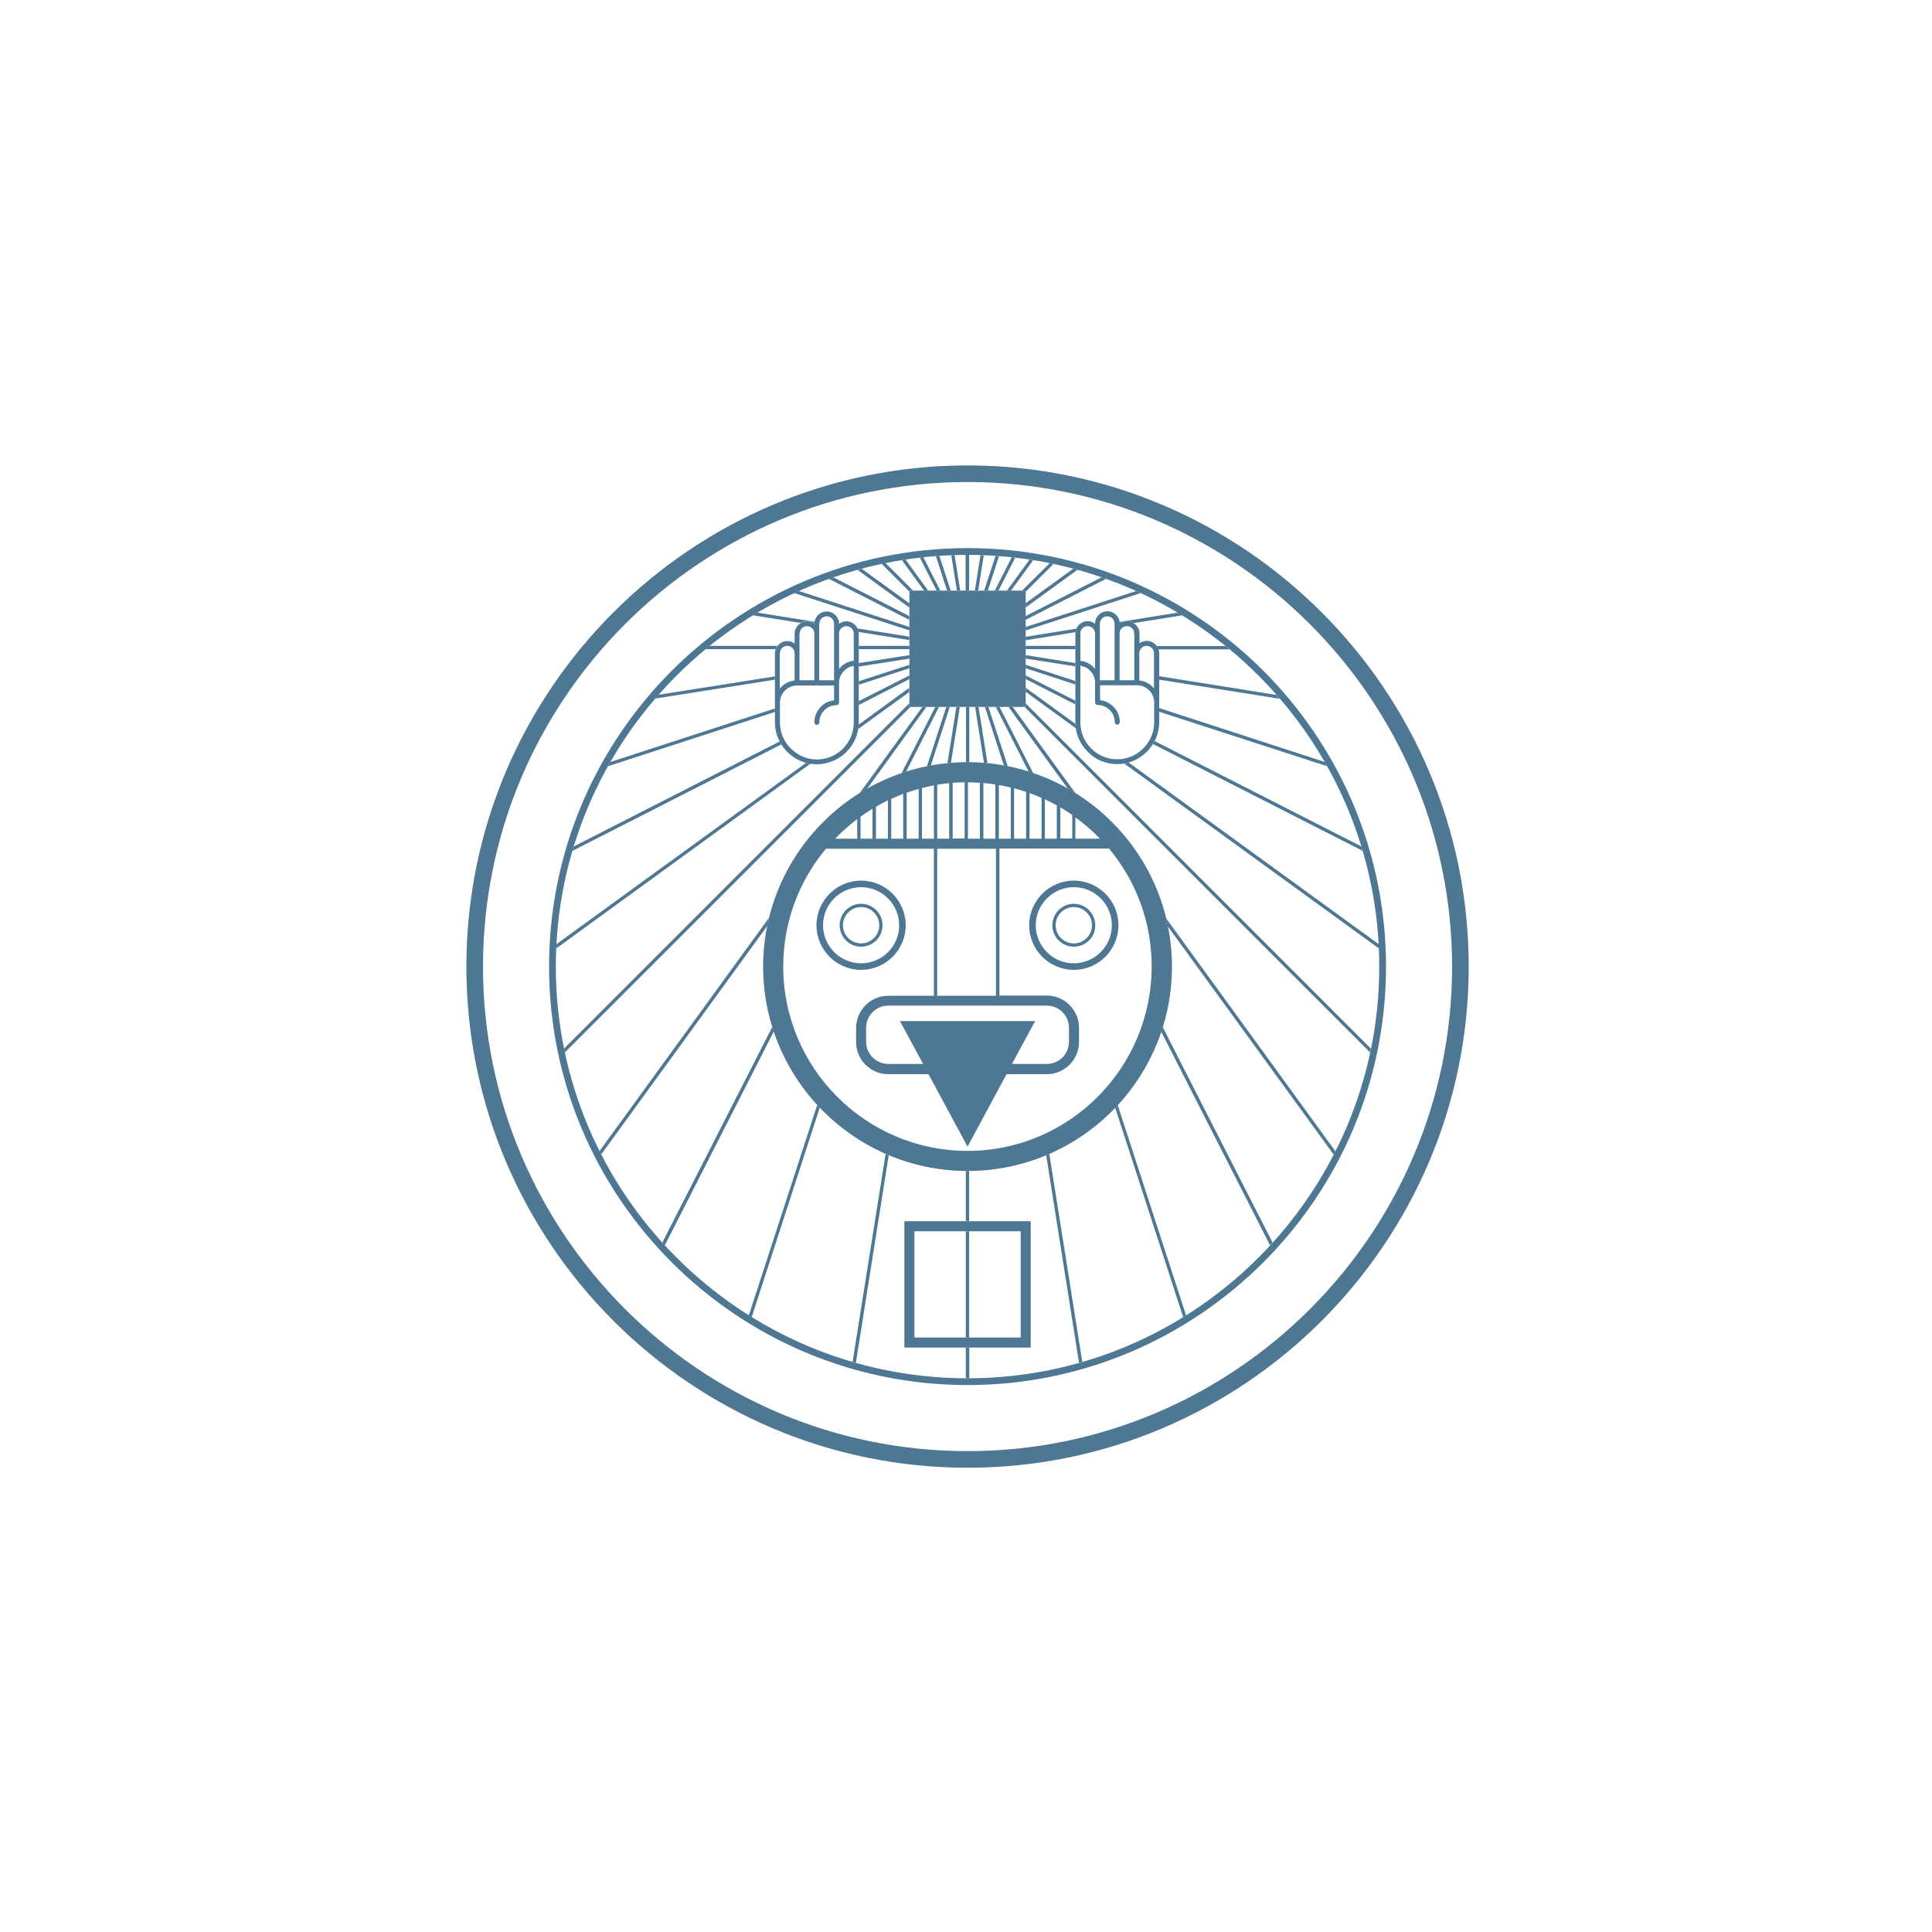 <?xml version="1.0" encoding="utf-8"?>
<!-- Generator: Adobe Illustrator 18.0.0, SVG Export Plug-In . SVG Version: 6.00 Build 0)  -->
<!DOCTYPE svg PUBLIC "-//W3C//DTD SVG 1.1//EN" "http://www.w3.org/Graphics/SVG/1.1/DTD/svg11.dtd">
<svg version="1.1" id="Calque_2" xmlns="http://www.w3.org/2000/svg" xmlns:xlink="http://www.w3.org/1999/xlink" x="0px" y="0px"
	 viewBox="0 0 1000 1000" enable-background="new 0 0 1000 1000" xml:space="preserve">
<path fill="#4E7793" d="M533.5,697.5h-65.4v-65.4h65.4V697.5z M473.3,692.3h55v-55h-55V692.3z"/>
<rect x="470.7" y="305.7" fill="#4E7793" width="60.2" height="60.2"/>
<path fill="#4E7793" d="M500.8,716.9c-119.4,0-216.6-97.1-216.6-216.6s97.1-216.6,216.6-216.6s216.6,97.1,216.6,216.6
	S620.2,716.9,500.8,716.9z M500.8,287.2c-117.5,0-213.1,95.6-213.1,213.1c0,117.5,95.6,213.1,213.1,213.1
	c117.5,0,213.1-95.6,213.1-213.1C713.9,382.8,618.3,287.2,500.8,287.2z"/>
<path fill="#4E7793" d="M500.8,394.5C442.4,394.5,395,442,395,500.3s47.4,105.8,105.8,105.8s105.8-47.4,105.8-105.8
	S559.1,394.5,500.8,394.5z M569.3,434.1h-12.7v-11c-0.6-0.4-1.1-0.8-1.7-1.2C560.2,425.5,565,429.6,569.3,434.1z M547,416.9v17.2
	h-6.2v-20.4c5,2.3,9.7,5,14.2,8.1v12.2h-6.2v-16.2C548.2,417.6,547.6,417.2,547,416.9z M465.8,528.5l12,22.2h-18
	c-6.3,0-11.5-5.1-11.5-11.5V532c0-6.3,5.1-11.5,11.5-11.5h82c6.3,0,11.5,5.1,11.5,11.5v7.2c0,6.3-5.1,11.5-11.5,11.5h-18l12-22.2
	H465.8z M515.5,515.4h-30.4v-76.1h30.4V515.4z M453.3,417.6c2.6-1.5,5.2-2.9,8-4.1c-0.6,0.3-1.2,0.5-1.7,0.8v19.8h-6.2V417.6z
	 M461.3,413.5c2.4-1.1,4.8-2.1,7.2-3c-0.3,0.1-0.7,0.2-1,0.4v23.2h-6.2V413.5z M469.2,410.3c2.6-0.9,5.3-1.7,8-2.4
	c-0.6,0.1-1.2,0.3-1.7,0.5v25.7h-6.2V410.3z M477.2,407.9c2-0.5,4.1-1,6.2-1.4v27.6h-6.2V407.9z M493.1,405.2
	c2.1-0.2,4.1-0.3,6.2-0.3v29.1h-6.2V405.2z M491.3,405.4v28.7h-6.2v-27.9c-0.6,0.1-1.2,0.2-1.7,0.3c3-0.6,6.1-1,9.3-1.2
	C492.2,405.3,491.8,405.4,491.3,405.4z M515.2,406v28.1H509v-28.8c4.8,0.4,9.6,1.2,14.2,2.3v26.5h-6.2v-27.8
	C516.3,406.2,515.8,406.1,515.2,406z M524.9,408c2.1,0.6,4.2,1.2,6.2,1.9v24.2h-6.2V408z M531.1,409.9c2.7,0.9,5.4,1.9,8,3.1v21.1
	h-6.2v-23.6C532.3,410.3,531.7,410.1,531.1,409.9z M509,405.3c-0.6,0-1.2-0.1-1.7-0.1C507.8,405.2,508.4,405.2,509,405.3z
	 M507.2,405.2v28.9H501v-29.2c-0.1,0-0.2,0-0.3,0C502.9,404.9,505.1,405,507.2,405.2z M453.3,417.6c-0.6,0.3-1.2,0.7-1.7,1v15.5
	h-6.2v-11.4c-0.6,0.4-1.2,0.8-1.7,1.3v10.1h-11.4C438.4,427.7,445.5,422.1,453.3,417.6z M500.8,595.7c-52.6,0-95.4-42.8-95.4-95.4
	c0-23.2,8.3-44.5,22.1-61h55.9v76.1h-23.6c-9.2,0-16.7,7.5-16.7,16.7v7.2c0,9.2,7.5,16.7,16.7,16.7h20.8l20.2,37.5l20.2-37.5h20.8
	c9.2,0,16.7-7.5,16.7-16.7V532c0-9.2-7.5-16.7-16.7-16.7h-24.5v-76.1H574c13.8,16.5,22.1,37.8,22.1,61
	C596.1,552.9,553.3,595.7,500.8,595.7z"/>
<g>
	<path fill="#4E7793" d="M515.9,406.1c0.2,0,0.3,0.1,0.5,0.1C516.2,406.2,516.1,406.2,515.9,406.1z"/>
	<path fill="#4E7793" d="M547.7,417.3c0.2,0.1,0.4,0.2,0.6,0.3C548.2,417.6,547.9,417.5,547.7,417.3z"/>
	<path fill="#4E7793" d="M444.4,423.5c0.2-0.2,0.5-0.4,0.7-0.5C444.8,423.1,444.6,423.3,444.4,423.5z"/>
	<path opacity="0.5" fill="#4E7793" d="M555,421.9c0.6,0.4,1.2,0.8,1.7,1.3v0C556.1,422.7,555.5,422.3,555,421.9z"/>
	<path opacity="0.5" fill="#4E7793" d="M548.7,417.9c-0.1-0.1-0.3-0.1-0.4-0.2C548.5,417.8,548.6,417.8,548.7,417.9L548.7,417.9z"/>
	<path opacity="0.5" fill="#4E7793" d="M451.6,418.6L451.6,418.6c0.6-0.3,1.1-0.7,1.7-1C452.7,418,452.1,418.3,451.6,418.6z"/>
	<path opacity="0.5" fill="#4E7793" d="M547,416.9L547,416.9c0.2,0.2,0.5,0.3,0.7,0.4C547.5,417.2,547.3,417.1,547,416.9z"/>
	<path opacity="0.5" fill="#4E7793" d="M515.2,406L515.2,406c0.2,0.1,0.5,0.1,0.7,0.1C515.7,406.1,515.4,406.1,515.2,406z"/>
	<path opacity="0.5" fill="#4E7793" d="M532.8,410.5c-0.6-0.2-1.2-0.4-1.7-0.6C531.7,410.1,532.3,410.3,532.8,410.5L532.8,410.5z"/>
	<path opacity="0.5" fill="#4E7793" d="M467.5,410.9L467.5,410.9c0.3-0.1,0.7-0.2,1-0.4C468.1,410.7,467.8,410.8,467.5,410.9z"/>
	<path opacity="0.5" fill="#4E7793" d="M475.4,408.4L475.4,408.4c0.6-0.1,1.2-0.3,1.7-0.5C476.6,408.1,476,408.2,475.4,408.4z"/>
	<path opacity="0.5" fill="#4E7793" d="M485.1,406.2c-0.6,0.1-1.2,0.2-1.7,0.3C484,406.4,484.5,406.3,485.1,406.2L485.1,406.2z"/>
	<path opacity="0.5" fill="#4E7793" d="M491.3,405.4L491.3,405.4c0.4,0,0.9-0.1,1.3-0.1C492.2,405.3,491.8,405.4,491.3,405.4z"/>
	<path opacity="0.5" fill="#4E7793" d="M516.9,406.3c-0.2,0-0.3-0.1-0.5-0.1C516.6,406.3,516.8,406.3,516.9,406.3L516.9,406.3z"/>
	<path opacity="0.5" fill="#4E7793" d="M443.6,424L443.6,424c0.3-0.2,0.5-0.4,0.8-0.6C444.1,423.7,443.9,423.8,443.6,424z"/>
	<path opacity="0.5" fill="#4E7793" d="M501,404.9c-0.1,0-0.2,0-0.3,0C500.9,404.9,500.9,404.9,501,404.9L501,404.9z"/>
	<path opacity="0.5" fill="#4E7793" d="M445.3,422.8c-0.1,0.1-0.2,0.1-0.3,0.2C445.2,422.9,445.3,422.8,445.3,422.8L445.3,422.8z"/>
	<path opacity="0.5" fill="#4E7793" d="M459.5,414.3L459.5,414.3c0.6-0.3,1.1-0.5,1.7-0.8C460.7,413.8,460.1,414.1,459.5,414.3z"/>
	<path fill="#4E7793" d="M499.9,697.5v15.9c0.3,0,0.6,0,0.9,0s0.6,0,0.9,0v-15.9H499.9z"/>
	<path fill="#4E7793" d="M499.9,606.1v26h1.7v-26c-0.3,0-0.6,0-0.9,0S500.2,606.1,499.9,606.1z"/>
	<rect x="499.9" y="637.3" fill="#4E7793" width="1.7" height="55"/>
	<path fill="#4E7793" d="M541.5,597.9l17,107.5c0.6-0.2,1.1-0.3,1.7-0.5l-17.1-107.7C542.6,597.4,542,597.7,541.5,597.9z"/>
	<path fill="#4E7793" d="M577.2,573.3l35.2,108.4c0.5-0.3,1-0.6,1.5-0.9l-35.4-108.9C578.1,572.3,577.7,572.8,577.2,573.3z"/>
	<path fill="#4E7793" d="M601,533.9l56.4,110.7c0.4-0.5,0.8-0.9,1.3-1.4l-56.9-111.6C601.6,532.4,601.3,533.2,601,533.9z"/>
	<path fill="#4E7793" d="M604.4,479.4l85.9,118.2c0.3-0.6,0.6-1.2,0.9-1.7l-87.7-120.7C603.8,476.5,604.2,478,604.4,479.4z"/>
	<path fill="#4E7793" d="M486.7,305.7l-8.8-17.3c-0.6,0.1-1.2,0.1-1.8,0.2l8.7,17.1H486.7z"/>
	<path fill="#4E7793" d="M480.4,305.7l-11.7-16.1c-0.6,0.1-1.3,0.2-1.9,0.3l11.5,15.8H480.4z"/>
	<path fill="#4E7793" d="M470.7,318.9l-39.4-20.1c-0.8,0.3-1.5,0.5-2.3,0.8l41.6,21.2V318.9z"/>
	<path fill="#4E7793" d="M470.7,305.7h1.9l-14.3-14.3c-0.7,0.1-1.3,0.3-2,0.4l14.4,14.4V305.7z"/>
	<path fill="#4E7793" d="M470.7,312.3L446,294.4c-0.7,0.2-1.4,0.4-2.1,0.6l26.8,19.5V312.3z"/>
	<path fill="#4E7793" d="M492.1,305.7l-5.9-18c-0.6,0-1.2,0.1-1.8,0.1l5.8,17.9H492.1z"/>
	<path fill="#4E7793" d="M511.3,305.7l5.8-17.9c-0.6,0-1.2-0.1-1.8-0.1l-5.9,18H511.3z"/>
	<path fill="#4E7793" d="M506.3,305.7l2.9-18.3c-0.6,0-1.2,0-1.7-0.1l-2.9,18.4H506.3z"/>
	<path fill="#4E7793" d="M470.7,324.5l-57.2-18.6c-0.8,0.3-1.5,0.7-2.3,1.1l59.5,19.3V324.5z"/>
	<path fill="#4E7793" d="M516.8,305.7l8.7-17.1c-0.6-0.1-1.2-0.1-1.8-0.2l-8.8,17.3H516.8z"/>
	<path fill="#4E7793" d="M497,305.7l-2.9-18.4c-0.6,0-1.2,0-1.7,0.1l2.9,18.3H497z"/>
	<path fill="#4E7793" d="M501.6,305.7v-18.5c-0.3,0-0.6,0-0.9,0s-0.6,0-0.9,0v18.5H501.6z"/>
	<path fill="#4E7793" d="M443.9,325.3c0.2,0.6,0.4,1.2,0.5,1.8l26.2,4.2v-1.8L443.9,325.3z"/>
	<polygon fill="#4E7793" points="556.6,344.9 556.6,343.2 530.9,339.1 530.9,340.9 	"/>
	<path fill="#4E7793" d="M556.6,354.3v-0.8c0,0,0,0,0,0v-1l-25.7-8.4v1.8L556.6,354.3z"/>
	<path fill="#4E7793" d="M556.9,377c-0.1-0.8-0.2-1.5-0.2-2.3L530.9,356v2.1L556.9,377z"/>
	<polygon fill="#4E7793" points="556.6,364.6 556.6,362.7 530.9,349.6 530.9,351.5 	"/>
	<rect x="530.9" y="334.3" fill="#4E7793" width="25.7" height="1.7"/>
	<path fill="#4E7793" d="M556.7,327.2c0.1-0.6,0.2-1.3,0.4-1.8l-26.2,4.2v1.8L556.7,327.2z"/>
	<path fill="#4E7793" d="M444.5,352.6v0.8c0,0,0,0,0,0v1l26.2-8.5v-1.8L444.5,352.6z"/>
	<polygon fill="#4E7793" points="444.5,343.2 444.5,345 470.7,340.9 470.7,339.1 	"/>
	<path fill="#4E7793" d="M523.3,305.7l11.5-15.8c-0.6-0.1-1.3-0.2-1.9-0.3l-11.7,16.1H523.3z"/>
	<rect x="444.5" y="334.3" fill="#4E7793" width="26.2" height="1.7"/>
	<path fill="#4E7793" d="M470.7,365.9v-1.9L291.9,542.8c0.1,0.7,0.3,1.3,0.4,2l178.9-178.9H470.7z"/>
	<polygon fill="#4E7793" points="444.5,362.9 444.5,364.9 470.7,351.5 470.7,349.6 	"/>
	<path fill="#4E7793" d="M444.4,375.1c0,0.8-0.1,1.6-0.3,2.3l26.5-19.2V356L444.4,375.1z"/>
	<path fill="#4E7793" d="M534.8,400.2l-17.4-34.2h-1.9l17,33.5C533.3,399.7,534.1,399.9,534.8,400.2z"/>
	<path fill="#4E7793" d="M469,399.4l17-33.5h-1.9l-17.4,34.2C467.5,399.9,468.2,399.7,469,399.4z"/>
	<path fill="#4E7793" d="M481.8,396.2l9.8-30.3h-1.8l-10,30.7C480.6,396.5,481.2,396.4,481.8,396.2z"/>
	<path fill="#4E7793" d="M479.5,365.9h-2.1L445,410.5c1.2-0.8,2.5-1.5,3.8-2.2L479.5,365.9z"/>
	<path fill="#4E7793" d="M492.2,394.9l4.6-28.9H495l-4.6,29.1C491,395,491.6,394.9,492.2,394.9z"/>
	<path fill="#4E7793" d="M511.1,395l-4.6-29.1h-1.8l4.6,28.9C509.9,394.9,510.5,395,511.1,395z"/>
	<path fill="#4E7793" d="M500.8,394.5c0.3,0,0.6,0,0.9,0v-28.6h-1.7v28.6C500.2,394.5,500.5,394.5,500.8,394.5z"/>
	<path fill="#4E7793" d="M521.6,396.6l-10-30.7h-1.8l9.8,30.3C520.3,396.4,521,396.5,521.6,396.6z"/>
	<path fill="#4E7793" d="M530.9,305.7v0.6l14.4-14.4c-0.7-0.1-1.3-0.3-2-0.4L529,305.7H530.9z"/>
	<path fill="#4E7793" d="M530.9,365.9h-0.6l178.9,178.9c0.1-0.7,0.3-1.3,0.4-2L530.9,364.1V365.9z"/>
	<path fill="#4E7793" d="M552.7,408.2c1.3,0.7,2.5,1.5,3.8,2.2l-32.3-44.5H522L552.7,408.2z"/>
	<path fill="#4E7793" d="M530.9,320.8l41.6-21.2c-0.7-0.3-1.5-0.5-2.3-0.8l-39.4,20.1V320.8z"/>
	<path fill="#4E7793" d="M530.9,314.4l26.8-19.5c-0.7-0.2-1.4-0.4-2.1-0.6l-24.7,17.9V314.4z"/>
	<path fill="#4E7793" d="M530.9,326.3l59.5-19.3c-0.8-0.4-1.5-0.7-2.3-1.1l-57.2,18.6V326.3z"/>
	<path fill="#4E7793" d="M581.9,395.2l131.8,95.7c0-0.7-0.1-1.5-0.1-2.2l-129.4-94C583.4,394.9,582.6,395.1,581.9,395.2z"/>
	<path fill="#4E7793" d="M596.8,385.1l108.5,55.3c-0.2-0.8-0.5-1.5-0.7-2.3l-106.9-54.5C597.4,384.1,597.1,384.6,596.8,385.1z"/>
	<path fill="#4E7793" d="M600,368.4l86.9,28.2c-0.4-0.7-0.8-1.5-1.2-2.2L600,366.5L600,368.4z"/>
	<path fill="#4E7793" d="M600,351.8l62.5,9.9c-0.6-0.7-1.2-1.4-1.8-2L600,350V351.8z"/>
	<path fill="#4E7793" d="M417.7,321.5c1.4,0,2.7,0.5,3.8,1.3v0c0-0.3,0-0.7,0.1-1l-29.6-4.7c-0.8,0.5-1.5,0.9-2.3,1.4l24.7,3.9
		C415.4,321.8,416.5,321.5,417.7,321.5z"/>
	<path fill="#4E7793" d="M402.3,334.3h-35.1c-0.7,0.6-1.4,1.1-2.1,1.7h36.3C401.7,335.5,402,334.9,402.3,334.3z"/>
	<path fill="#4E7793" d="M599.6,336.1h36.8c-0.7-0.6-1.4-1.2-2.1-1.7h-35.5C599.1,334.9,599.4,335.5,599.6,336.1z"/>
	<path fill="#4E7793" d="M401.1,350.1l-60.3,9.5c-0.6,0.7-1.2,1.4-1.8,2l62.1-9.8V350.1z"/>
	<path fill="#4E7793" d="M579.6,322.8L579.6,322.8c1.1-0.8,2.4-1.3,3.8-1.3c1.2,0,2.4,0.3,3.4,1l25.1-4c-0.8-0.5-1.5-0.9-2.3-1.4
		l-30,4.8C579.5,322.2,579.6,322.5,579.6,322.8z"/>
	<path fill="#4E7793" d="M401.1,366.7l-85.2,27.7c-0.4,0.7-0.8,1.5-1.2,2.2l86.4-28.1L401.1,366.7z"/>
	<path fill="#4E7793" d="M403.5,383.8L297,438.1c-0.2,0.8-0.5,1.5-0.7,2.3l108.1-55.1C404.1,384.8,403.8,384.3,403.5,383.8z"/>
	<path fill="#4E7793" d="M417.3,394.8L288,488.7c0,0.7-0.1,1.5-0.1,2.2l131.7-95.7C418.8,395.1,418,395,417.3,394.8z"/>
	<path fill="#4E7793" d="M398,475.1l-87.7,120.7c0.3,0.6,0.6,1.2,0.9,1.7l85.9-118.2C397.4,478,397.7,476.5,398,475.1z"/>
	<path fill="#4E7793" d="M399.7,531.6l-56.9,111.6c0.4,0.5,0.8,0.9,1.3,1.4l56.4-110.7C400.2,533.2,400,532.4,399.7,531.6z"/>
	<path fill="#4E7793" d="M423,571.9l-35.4,108.9c0.5,0.3,1,0.6,1.5,0.9l35.2-108.4C423.9,572.8,423.4,572.3,423,571.9z"/>
	<path fill="#4E7793" d="M458.4,597.2l-17.1,107.7c0.6,0.2,1.1,0.3,1.7,0.5l17-107.5C459.5,597.7,458.9,597.4,458.4,597.2z"/>
</g>
<path fill="#4E7793" d="M500.8,759.7c-143,0-259.4-116.4-259.4-259.4c0-143,116.4-259.4,259.4-259.4c143,0,259.4,116.4,259.4,259.4
	C760.2,643.3,643.8,759.7,500.8,759.7z M500.8,249.5C362.5,249.5,250,362,250,500.3c0,138.3,112.5,250.8,250.8,250.8
	c138.3,0,250.8-112.5,250.8-250.8C751.5,362,639,249.5,500.8,249.5z"/>
<path fill="#4E7793" d="M445.7,502c-12.8,0-23.1-10.4-23.1-23.1s10.4-23.1,23.1-23.1s23.1,10.4,23.1,23.1S458.5,502,445.7,502z
	 M445.7,459.2c-10.8,0-19.7,8.8-19.7,19.7c0,10.8,8.8,19.7,19.7,19.7s19.7-8.8,19.7-19.7C465.4,468.1,456.6,459.2,445.7,459.2z"/>
<path fill="#4E7793" d="M445.7,490c-6.1,0-11.1-5-11.1-11.1c0-6.1,5-11.1,11.1-11.1c6.1,0,11.1,5,11.1,11.1
	C456.8,485,451.8,490,445.7,490z M445.7,469.5c-5.2,0-9.4,4.2-9.4,9.4c0,5.2,4.2,9.4,9.4,9.4c5.2,0,9.4-4.2,9.4-9.4
	C455.1,473.7,450.9,469.5,445.7,469.5z"/>
<path fill="#4E7793" d="M555.8,490c-6.1,0-11.1-5-11.1-11.1c0-6.1,5-11.1,11.1-11.1c6.1,0,11.1,5,11.1,11.1
	C567,485,562,490,555.8,490z M555.8,469.5c-5.2,0-9.4,4.2-9.4,9.4c0,5.2,4.2,9.4,9.4,9.4c5.2,0,9.4-4.2,9.4-9.4
	C565.2,473.7,561,469.5,555.8,469.5z"/>
<path fill="#4E7793" d="M555.8,502c-12.8,0-23.1-10.4-23.1-23.1s10.4-23.1,23.1-23.1c12.8,0,23.1,10.4,23.1,23.1
	S568.6,502,555.8,502z M555.8,459.2c-10.8,0-19.7,8.8-19.7,19.7c0,10.8,8.8,19.7,19.7,19.7c10.8,0,19.7-8.8,19.7-19.7
	C575.5,468.1,566.7,459.2,555.8,459.2z"/>
<g>
	<g>
		<path fill="#4E7793" d="M578.3,395.5c5.8,0,11.2-2.3,15.3-6.4l0,0c4.1-4.1,6.4-9.5,6.4-15.3l0-10.2c0,0,0,0,0,0c0,0,0,0,0,0v-25.5
			c0-1.7-0.7-3.3-1.9-4.5c-1.2-1.2-2.8-1.9-4.5-1.9c-1.4,0-2.8,0.5-3.8,1.3l0-5.1c0-1.7-0.7-3.3-1.9-4.5c-1.2-1.2-2.8-1.9-4.5-1.9
			c-1.4,0-2.7,0.5-3.8,1.3v0c0-3.5-2.9-6.4-6.4-6.4c-3.5,0-6.4,2.9-6.4,6.4v0c-1.1-0.8-2.4-1.3-3.8-1.3c-3.5,0-6.4,2.9-6.4,6.4v25.5
			c0,0,0,0,0,0v20.4c0,5.8,2.3,11.2,6.4,15.3C567,393.3,572.5,395.5,578.3,395.5z M563,324.1c2.1,0,3.8,1.7,3.8,3.8l0,18.3
			c-0.3-0.3-0.5-0.6-0.8-0.9c-1.9-1.9-4.3-3-6.8-3.3v-14.1C559.1,325.8,560.9,324.1,563,324.1z M577,352.1l-7.7,0v-29.3
			c0-2.1,1.7-3.8,3.8-3.8c2.1,0,3.8,1.7,3.8,3.8V352.1z M587.2,352.1l-7.7,0l0-24.2c0-1,0.4-2,1.1-2.7c0.7-0.7,1.7-1.1,2.7-1.1
			c1,0,2,0.4,2.7,1.1c0.7,0.7,1.1,1.7,1.1,2.7V352.1z M597.4,356.4c-1.9-2.3-4.6-3.9-7.7-4.2v-14.1c0-2.1,1.7-3.8,3.8-3.8
			c1,0,2,0.4,2.7,1.1c0.7,0.7,1.1,1.7,1.1,2.7V356.4z M578.3,393c-5.1,0-9.9-2-13.5-5.6c-3.6-3.6-5.6-8.4-5.6-13.5v-29.3
			c1.9,0.3,3.7,1.1,5,2.5c1.7,1.7,2.6,3.9,2.6,6.3l0,0c0,0,0,0,0,0v10.2c0,0.7,0.6,1.3,1.3,1.3c2.4,0,4.6,0.9,6.3,2.6
			c1.7,1.7,2.6,3.9,2.6,6.3c0,0.7,0.6,1.3,1.3,1.3c0.7,0,1.3-0.6,1.3-1.3c0-3.1-1.2-6-3.4-8.1c-1.9-1.9-4.3-3-6.8-3.3v-3.9
			c0,0,0,0,0,0v-3.8l8.9,0c0,0,0,0,0,0c0,0,0,0,0,0l10.2,0c0,0,0,0,0,0c0,0,0,0,0,0c4.9,0,8.9,4,8.9,8.9c0,0,0,0,0,0v10.2
			c0,5.1-2,9.9-5.6,13.5C588.2,391,583.4,393,578.3,393z"/>
	</g>
</g>
<g>
	<g>
		<path fill="#4E7793" d="M438.1,389.2c4.1-4.1,6.4-9.5,6.4-15.3v-20.4c0,0,0,0,0,0v-25.5c0-3.5-2.9-6.4-6.4-6.4
			c-1.4,0-2.7,0.5-3.8,1.3v0c0-3.5-2.9-6.4-6.4-6.4c-3.5,0-6.4,2.9-6.4,6.4v0c-1.1-0.8-2.4-1.3-3.8-1.3c-1.7,0-3.3,0.7-4.5,1.9
			c-1.2,1.2-1.9,2.8-1.9,4.5l0,5.1c-1.1-0.8-2.4-1.3-3.8-1.3c-1.7,0-3.3,0.7-4.5,1.9s-1.9,2.8-1.9,4.5v25.5c0,0,0,0,0,0c0,0,0,0,0,0
			l0,10.2c0,5.8,2.3,11.2,6.4,15.3l0,0c4.1,4.1,9.5,6.4,15.3,6.4C428.6,395.5,434,393.3,438.1,389.2z M441.9,327.9V342
			c-2.6,0.3-5,1.4-6.8,3.3c-0.3,0.3-0.6,0.6-0.8,0.9l0-18.3c0-2.1,1.7-3.8,3.8-3.8C440.2,324.1,441.9,325.8,441.9,327.9z
			 M424.1,322.8c0-2.1,1.7-3.8,3.8-3.8c2.1,0,3.8,1.7,3.8,3.8v29.3l-7.7,0V322.8z M413.9,327.9c0-1,0.4-2,1.1-2.7
			c0.7-0.7,1.7-1.1,2.7-1.1s2,0.4,2.7,1.1c0.7,0.7,1.1,1.7,1.1,2.7l0,24.2l-7.7,0V327.9z M403.7,338.1c0-1,0.4-2,1.1-2.7
			c0.7-0.7,1.7-1.1,2.7-1.1c2.1,0,3.8,1.7,3.8,3.8v14.1c-3.1,0.3-5.8,1.9-7.7,4.2V338.1z M409.3,387.4c-3.6-3.6-5.6-8.4-5.6-13.5
			v-10.2c0,0,0,0,0,0c0-4.9,4-8.9,8.9-8.9c0,0,0,0,0,0c0,0,0,0,0,0l10.2,0c0,0,0,0,0,0s0,0,0,0l8.9,0v3.8c0,0,0,0,0,0v3.9
			c-2.6,0.3-5,1.4-6.8,3.3c-2.2,2.2-3.4,5.1-3.4,8.1c0,0.7,0.6,1.3,1.3,1.3c0.7,0,1.3-0.6,1.3-1.3c0-2.4,0.9-4.6,2.6-6.3
			c1.7-1.7,3.9-2.6,6.3-2.6c0.7,0,1.3-0.6,1.3-1.3v-10.2c0,0,0,0,0,0l0,0c0-2.4,0.9-4.6,2.6-6.3c1.4-1.4,3.1-2.3,5-2.5v29.3
			c0,5.1-2,9.9-5.6,13.5c-3.6,3.6-8.4,5.6-13.5,5.6S412.9,391,409.3,387.4z"/>
	</g>
</g>
</svg>
